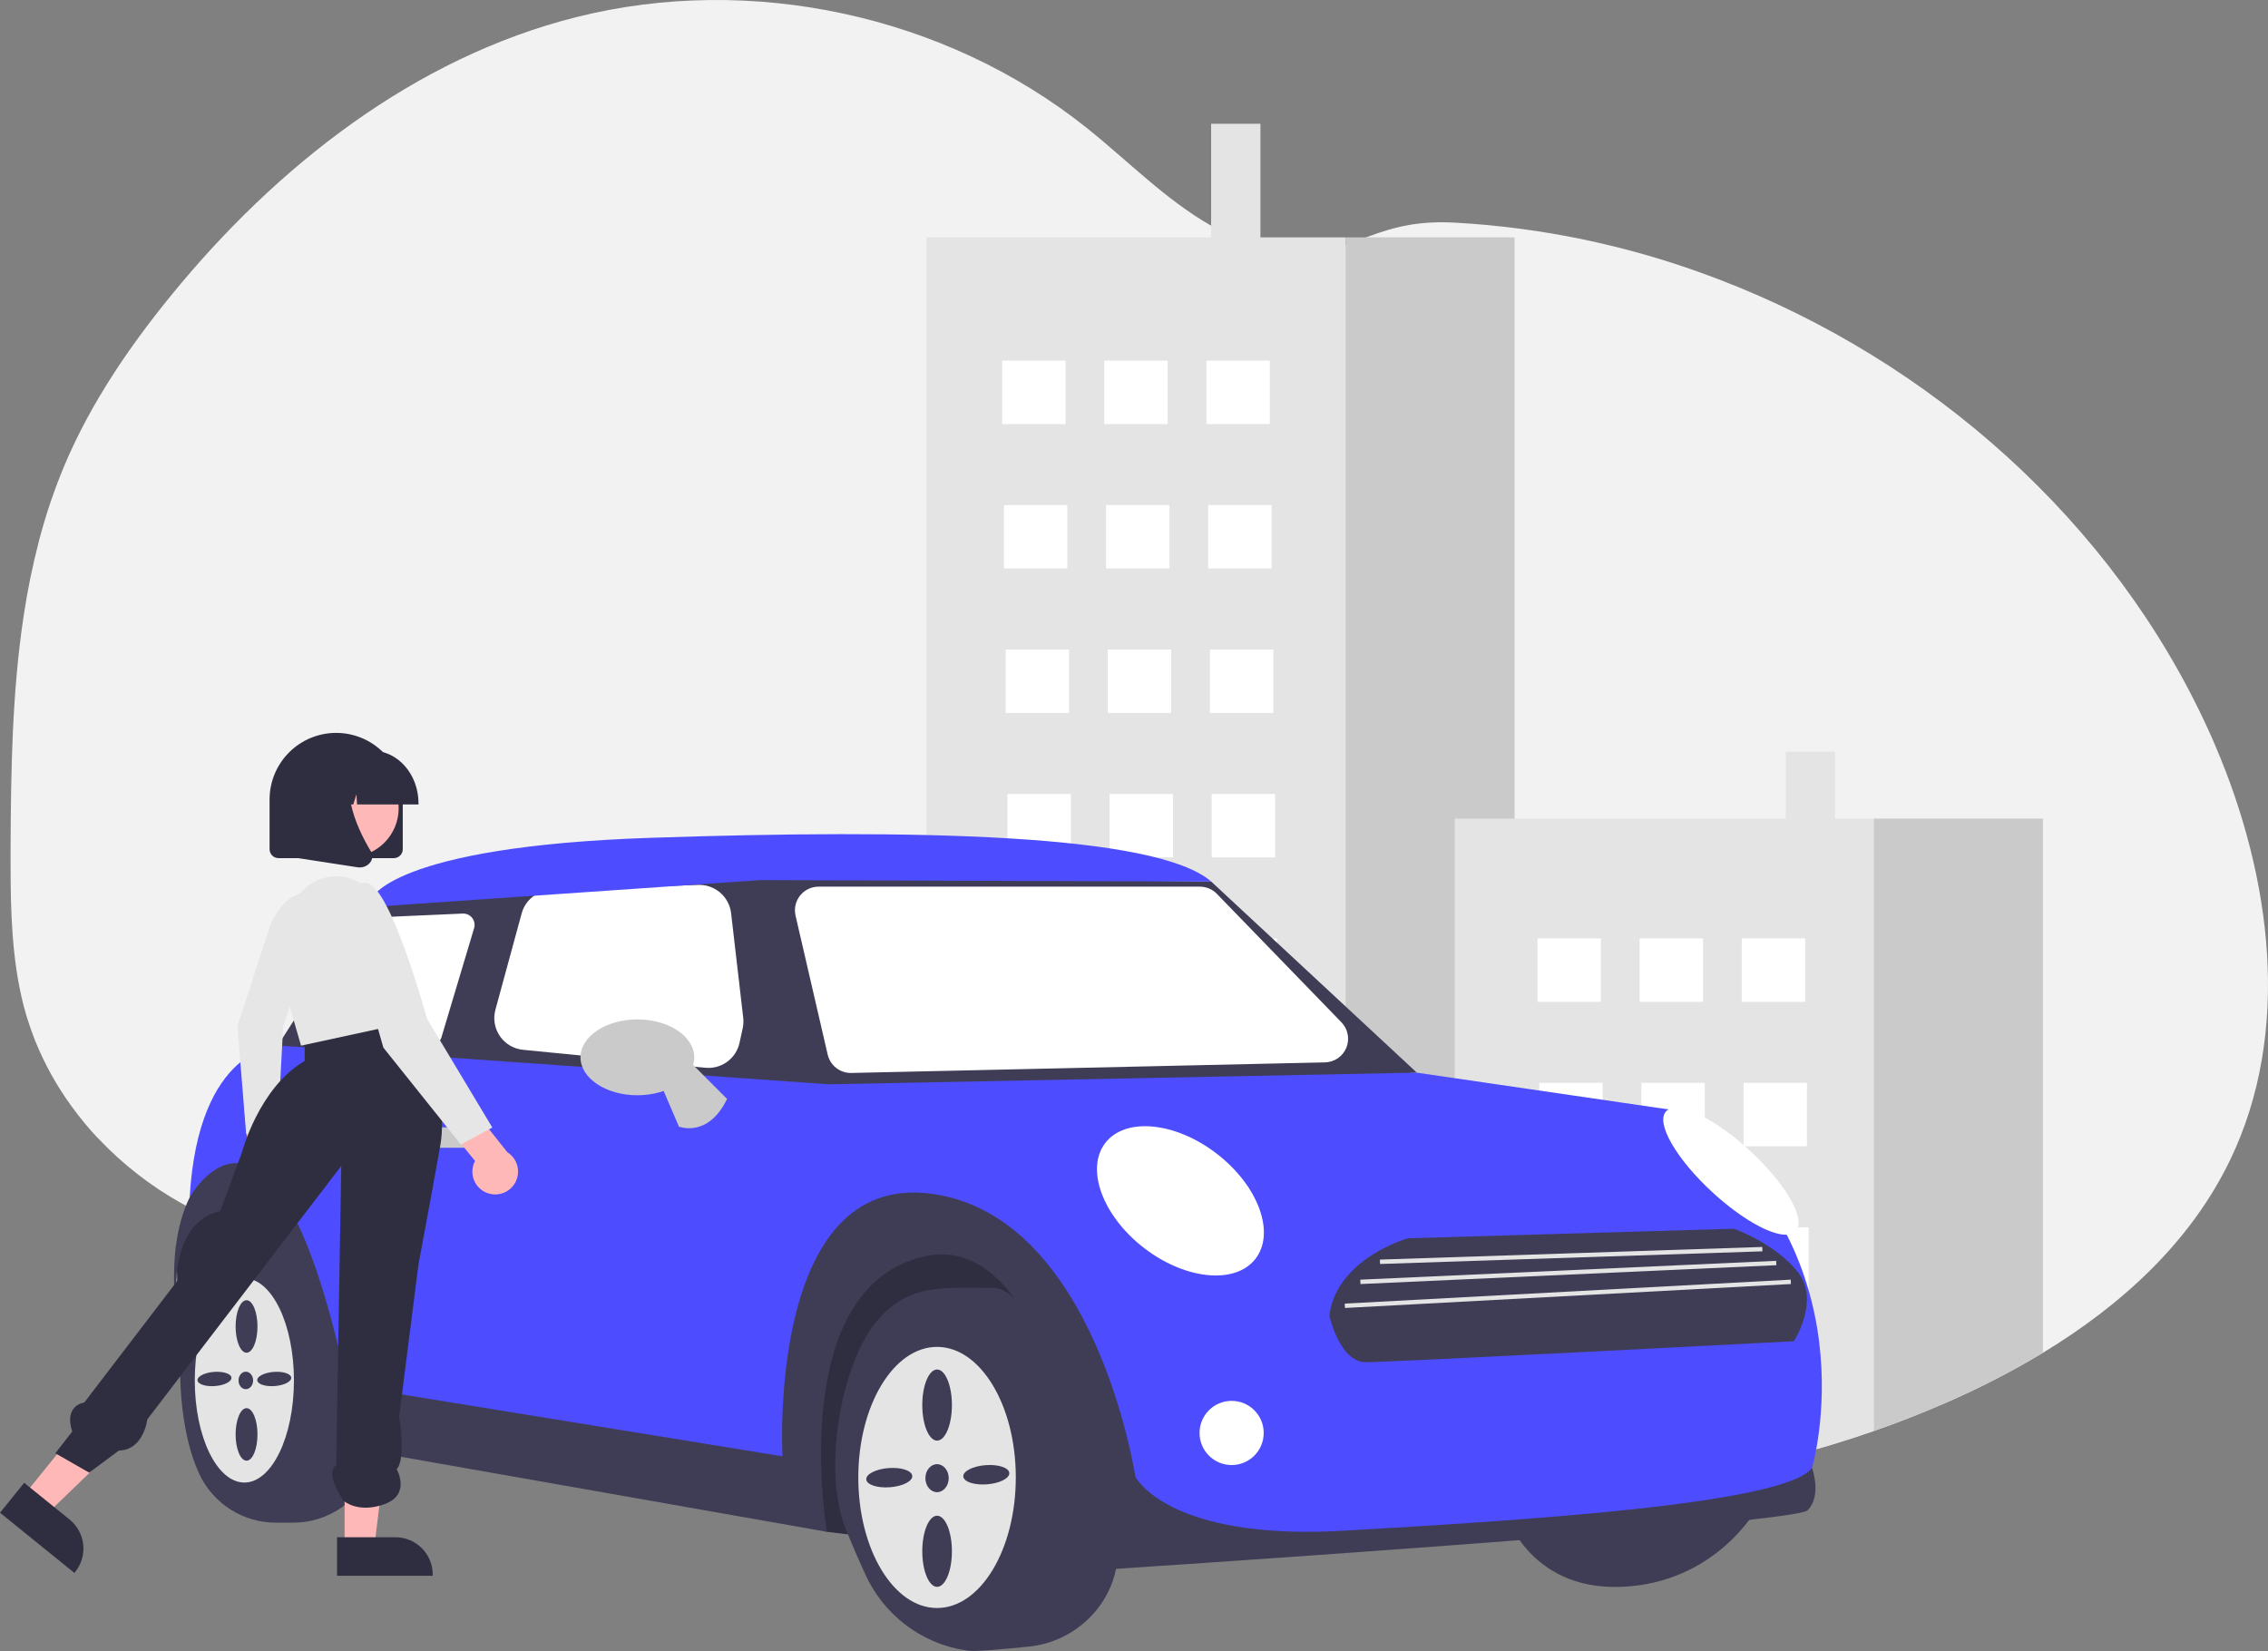 <svg width="489" height="356" viewBox="0 0 489 356" fill="none" xmlns="http://www.w3.org/2000/svg">
<rect x="0" y="0" width="489" height="356" fill="#808080" stroke="none"/>
<g clip-path="url(#clip0)">
<path d="M480.763 250.266C472.211 267.916 457.405 281.42 440.466 291.695C433.518 295.875 426.293 299.575 418.842 302.77C413.967 304.881 409.025 306.808 404.017 308.55C379.175 317.227 352.89 321.468 326.559 321.482C322.256 321.486 317.953 321.376 313.65 321.15C312.415 321.087 311.181 321.014 309.946 320.932C303.442 320.501 296.958 319.809 290.496 318.857C290.369 318.839 290.238 318.821 290.111 318.798C276.594 316.802 263.268 313.677 250.272 309.458C247.753 308.641 245.249 307.783 242.76 306.884C242.088 306.648 241.416 306.398 240.749 306.153C237.944 305.113 235.16 304.022 232.397 302.879C230.073 301.921 227.763 300.926 225.466 299.896C223.205 298.874 220.96 297.819 218.73 296.731C215.081 294.942 211.471 293.066 207.9 291.105C205.145 289.579 202.426 287.996 199.743 286.355C193.091 282.29 186.653 277.883 180.457 273.151C178.269 271.48 176.112 269.767 173.984 268.011C172.509 266.794 171.048 265.55 169.563 264.342C166.431 261.795 163.209 259.375 159.614 257.563C158.529 257.016 157.417 256.525 156.282 256.092C152.04 254.522 147.572 253.652 143.051 253.517C135.339 253.213 127.378 254.648 119.92 256.773C116.375 257.776 112.871 258.93 109.367 260.11C107.928 260.596 106.491 261.084 105.055 261.572C102.086 262.585 99.118 263.575 96.122 264.478C95.123 264.778 94.125 265.073 93.122 265.35C89.117 266.504 85.035 267.372 80.907 267.948C71.689 269.12 62.327 268.304 53.451 265.555L52.693 265.318C51.422 264.919 50.164 264.483 48.912 264.006L48.154 263.716C46.946 263.248 45.762 262.747 44.599 262.213L43.842 261.868C42.725 261.345 41.631 260.801 40.555 260.224C40.465 260.178 40.378 260.133 40.287 260.083C39.87 259.865 39.457 259.629 39.048 259.407C32.458 255.717 26.465 251.049 21.274 245.562C21.124 245.412 20.983 245.258 20.82 245.108C20.098 244.327 19.39 243.532 18.704 242.72C18.45 242.42 18.196 242.12 17.947 241.811C17.134 240.817 16.349 239.801 15.591 238.765C15.477 238.615 15.368 238.46 15.259 238.311C12.16 234.019 9.589 229.369 7.602 224.462C7.538 224.312 7.479 224.157 7.425 224.008C6.821 222.45 6.269 220.865 5.768 219.253C5.564 218.581 5.369 217.891 5.196 217.219C5.137 217.019 5.083 216.815 5.033 216.615C2.55 206.753 2.282 196.496 2.282 186.297V182.733C2.355 166.237 2.609 149.459 5.042 133.19C5.052 133.077 5.068 132.965 5.092 132.854C5.909 127.377 7.016 121.948 8.41 116.589C9.873 110.968 11.741 105.459 13.997 100.107C19.594 86.939 27.733 74.956 36.77 63.849C59.51 35.92 89.363 12.44 124.305 3.681C161.956 -5.777 203.801 3.286 234.172 27.474C243.127 34.603 251.202 43.003 261.129 48.661C261.465 48.856 261.805 49.047 262.15 49.233C263.462 49.946 264.802 50.594 266.172 51.176C267.986 51.952 269.853 52.597 271.759 53.106C277.792 54.727 284.096 54.873 290.111 52.861C290.601 52.693 291.091 52.516 291.577 52.321C292.607 51.912 293.592 51.531 294.54 51.176C301.013 48.765 305.997 47.594 313.863 48.016C332.544 49.069 350.96 52.925 368.495 59.454C369.203 59.713 369.911 59.981 370.615 60.249C416.327 77.753 455.63 112.512 476.047 157.178C476.592 158.359 477.116 159.548 477.622 160.747C489.8 189.181 494.194 222.541 480.763 250.266Z" fill="#F2F2F2"/>
<path d="M28.872 232.762V232.943L28.804 233.025L28.872 232.762Z" fill="#CACACA"/>
<path d="M109.367 260.11C107.928 260.596 106.491 261.084 105.055 261.572V260.11H109.367Z" fill="white"/>
<path d="M271.76 26.684H261.128V53.272H271.76V26.684Z" fill="#E4E4E4"/>
<path d="M290.11 51.176V318.798C276.594 316.802 263.268 313.677 250.271 309.458C247.752 308.641 245.248 307.783 242.759 306.884C242.088 306.648 241.416 306.398 240.749 306.153C237.943 305.113 235.159 304.021 232.397 302.879C230.073 301.921 227.762 300.926 225.466 299.896C223.205 298.874 220.96 297.819 218.73 296.731C215.081 294.942 211.47 293.066 207.9 291.105C205.145 289.579 202.426 287.996 199.743 286.355V51.176H290.11Z" fill="#E4E4E4"/>
<path d="M326.559 51.176V321.482C322.256 321.486 317.953 321.376 313.65 321.15C312.416 321.087 311.181 321.014 309.946 320.932C303.442 320.501 296.959 319.809 290.497 318.857C290.369 318.839 290.238 318.821 290.111 318.798V51.176H326.559Z" fill="#CACACA"/>
<path d="M229.739 77.763H216.07V91.437H229.739V77.763Z" fill="white"/>
<path d="M251.761 77.763H238.092V91.437H251.761V77.763Z" fill="white"/>
<path d="M273.783 77.763H260.114V91.437H273.783V77.763Z" fill="white"/>
<path d="M230.119 108.909H216.45V122.583H230.119V108.909Z" fill="white"/>
<path d="M252.141 108.909H238.472V122.583H252.141V108.909Z" fill="white"/>
<path d="M274.163 108.909H260.494V122.583H274.163V108.909Z" fill="white"/>
<path d="M230.498 140.055H216.83V153.728H230.498V140.055Z" fill="white"/>
<path d="M252.52 140.055H238.852V153.728H252.52V140.055Z" fill="white"/>
<path d="M274.542 140.055H260.874V153.728H274.542V140.055Z" fill="white"/>
<path d="M230.878 171.2H217.209V184.874H230.878V171.2Z" fill="white"/>
<path d="M252.9 171.2H239.231V184.874H252.9V171.2Z" fill="white"/>
<path d="M274.922 171.2H261.253V184.874H274.922V171.2Z" fill="white"/>
<path d="M231.258 202.346H217.589V216.019H231.258V202.346Z" fill="white"/>
<path d="M253.28 202.346H239.611V216.019H253.28V202.346Z" fill="white"/>
<path d="M275.302 202.346H261.633V216.019H275.302V202.346Z" fill="white"/>
<path d="M231.637 233.491H217.969V247.165H231.637V233.491Z" fill="white"/>
<path d="M253.66 233.491H239.991V247.165H253.66V233.491Z" fill="white"/>
<path d="M275.681 233.491H262.013V247.165H275.681V233.491Z" fill="white"/>
<path d="M232.017 264.637H218.349V278.311H232.017V264.637Z" fill="white"/>
<path d="M254.039 264.637H240.37V278.311H254.039V264.637Z" fill="white"/>
<path d="M276.061 264.637H262.392V278.311H276.061V264.637Z" fill="white"/>
<path d="M232.397 295.782V302.879C230.073 301.921 227.763 300.926 225.466 299.896C223.205 298.874 220.96 297.819 218.73 296.731V295.782H232.397Z" fill="white"/>
<path d="M254.42 295.782V309.458H250.271C247.752 308.641 245.248 307.783 242.759 306.884C242.088 306.648 241.416 306.398 240.749 306.153V295.782L254.42 295.782Z" fill="white"/>
<path d="M276.441 295.783H262.772V309.456H276.441V295.783Z" fill="white"/>
<path d="M395.662 162.084H385.031V177.842H395.662V162.084Z" fill="#E4E4E4"/>
<path d="M404.017 176.49V308.55C379.175 317.227 352.89 321.468 326.559 321.482C322.256 321.486 317.953 321.376 313.65 321.15V176.49H404.017Z" fill="#E4E4E4"/>
<path d="M440.465 176.49V291.695C433.518 295.875 426.293 299.575 418.841 302.77C413.967 304.881 409.025 306.808 404.017 308.55V176.49H440.465Z" fill="#CACACA"/>
<path d="M345.164 202.346H331.496V216.019H345.164V202.346Z" fill="white"/>
<path d="M367.186 202.346H353.517V216.019H367.186V202.346Z" fill="white"/>
<path d="M389.208 202.346H375.539V216.019H389.208V202.346Z" fill="white"/>
<path d="M345.544 233.491H331.875V247.165H345.544V233.491Z" fill="white"/>
<path d="M367.566 233.491H353.897V247.165H367.566V233.491Z" fill="white"/>
<path d="M389.588 233.491H375.919V247.165H389.588V233.491Z" fill="white"/>
<path d="M345.924 264.637H332.255V278.311H345.924V264.637Z" fill="white"/>
<path d="M367.945 264.637H354.276V278.311H367.945V264.637Z" fill="white"/>
<path d="M389.967 264.637H376.298V278.311H389.967V264.637Z" fill="white"/>
<path d="M346.303 295.783H332.634V309.456H346.303V295.783Z" fill="white"/>
<path d="M368.325 295.783H354.656V309.456H368.325V295.783Z" fill="white"/>
<path d="M390.347 295.783H376.678V309.456H390.347V295.783Z" fill="white"/>
<path d="M324.347 325.647C324.347 325.647 329.209 342.947 349.573 342.16C369.938 341.374 378.742 325.333 378.742 325.333L324.347 325.647Z" fill="#3F3D56"/>
<path d="M43.725 258.179L37.907 268.839L38.851 288.846L178.27 330.288L238.981 337.757L227.112 265.328L185.579 257.971L123.273 259.752L70.451 250.001L43.725 258.179Z" fill="#2F2E41"/>
<path d="M63.133 328.321H59.534C56.055 328.333 52.645 327.349 49.707 325.484C46.769 323.619 44.426 320.952 42.956 317.798C37.407 305.681 39.051 288.926 39.075 288.687C40.332 274.204 48.267 264.755 58.82 265.184C70.471 265.654 80.405 305.966 80.822 307.682C81.515 310.575 81.332 313.609 80.299 316.399C79.013 319.913 76.674 322.944 73.602 325.077C70.529 327.211 66.873 328.344 63.133 328.321V328.321Z" fill="#3F3D56"/>
<path d="M209.897 356C209.281 355.986 208.667 355.926 208.06 355.822C203.403 355.089 199.002 353.209 195.25 350.352C191.499 347.496 188.516 343.752 186.569 339.456C185.11 336.282 183.706 333.032 182.397 329.795C177.138 316.799 181.546 294.081 188.709 285.287C195.031 277.526 201.393 277.587 211.025 277.678C212.014 277.688 213.038 277.697 214.102 277.699C224.796 277.717 236.102 317.071 239.817 330.003C240.113 331.032 240.358 331.884 240.547 332.523C241.129 334.488 241.06 336.838 240.341 339.508C238.074 347.931 230.603 354.179 221.751 355.054C215.392 355.681 211.404 356 209.897 356Z" fill="#3F3D56"/>
<path d="M38.851 288.847C38.851 288.847 34.764 270.604 40.895 258.179L47.075 243.239L70.426 264.942L75.758 298.902L167.136 312.751C167.136 312.751 161.476 257.078 197.006 254.877C232.535 252.675 249.394 312.751 249.394 312.751L267.122 325.647L390.69 316.526C390.69 316.526 392.871 322.502 389.737 325.647C386.602 328.793 236.623 338.543 236.623 338.543C236.623 338.543 229.077 263.998 199.207 270.918C169.336 277.838 178.27 330.288 178.27 330.288L71.551 311.493C71.551 311.493 68.093 260.853 50.485 260.853C32.877 260.853 38.851 288.847 38.851 288.847Z" fill="#3F3D56"/>
<path d="M59.909 225.425L80.04 193.857L165.878 188.824L261.148 190.082L305.481 231.287L168.393 239.15L58.031 233.174L59.909 225.425Z" fill="#3F3D56"/>
<path d="M59.909 225.425C59.909 225.425 42.782 225.782 40.895 258.179C40.895 258.179 59.132 225.153 74.853 298.754L168.708 314.009C168.708 314.009 165.249 252.675 200.779 257.393C236.308 262.111 244.798 318.413 244.798 318.413C244.798 318.413 251.715 332.253 289.76 330.051C327.805 327.849 384.716 324.389 390.69 316.526C390.69 316.526 404.524 269.66 361.448 239.464L305.481 231.287L178.769 233.803L59.909 225.425Z" fill="#4D4DFF"/>
<path d="M102.836 247.485H92.146C91.856 247.486 91.569 247.43 91.301 247.32C91.033 247.21 90.789 247.048 90.584 246.843C90.379 246.639 90.216 246.396 90.105 246.128C89.994 245.86 89.936 245.573 89.936 245.283C89.936 244.993 89.994 244.707 90.105 244.439C90.216 244.171 90.379 243.928 90.584 243.724C90.789 243.519 91.033 243.357 91.301 243.247C91.569 243.137 91.856 243.081 92.146 243.082H102.836C103.418 243.084 103.976 243.317 104.387 243.729C104.798 244.142 105.029 244.701 105.029 245.283C105.029 245.866 104.798 246.425 104.387 246.837C103.976 247.25 103.418 247.483 102.836 247.485V247.485Z" fill="#CACACA"/>
<path d="M265.55 315.897C269.37 315.897 272.467 312.799 272.467 308.977C272.467 305.155 269.37 302.057 265.55 302.057C261.729 302.057 258.632 305.155 258.632 308.977C258.632 312.799 261.729 315.897 265.55 315.897Z" fill="white"/>
<path d="M262.123 275.023C257.387 275.023 251.733 273 246.672 269.101C237.742 262.219 233.99 252.057 238.309 246.449C242.627 240.841 253.406 241.878 262.336 248.759C266.652 252.085 269.901 256.265 271.485 260.529C273.079 264.818 272.8 268.683 270.699 271.41C268.828 273.84 265.744 275.023 262.123 275.023Z" fill="white"/>
<path d="M385.045 266.237C381.56 266.237 375.302 262.707 369.106 256.98C365.391 253.547 362.314 249.867 360.441 246.618C358.539 243.318 358.105 240.835 359.221 239.628C360.337 238.42 362.845 238.656 366.284 240.293C369.669 241.904 373.579 244.682 377.293 248.115C385.132 255.36 389.473 262.982 387.178 265.468C386.896 265.738 386.561 265.947 386.193 266.079C385.826 266.212 385.434 266.265 385.045 266.237V266.237Z" fill="white"/>
<path d="M92.835 225.418C92.76 225.418 92.685 225.415 92.609 225.408L69.874 223.293C69.459 223.255 69.061 223.111 68.717 222.875C68.373 222.639 68.096 222.32 67.91 221.946C67.725 221.573 67.638 221.159 67.657 220.742C67.677 220.326 67.802 219.922 68.022 219.567L80.842 198.89C81.052 198.552 81.341 198.269 81.684 198.068C82.028 197.867 82.415 197.753 82.813 197.735L99.77 196.987C100.16 196.97 100.548 197.046 100.903 197.21C101.257 197.373 101.567 197.619 101.807 197.927C102.047 198.235 102.21 198.596 102.282 198.98C102.354 199.363 102.333 199.759 102.221 200.133L95.179 223.673C95.026 224.177 94.716 224.618 94.294 224.933C93.873 225.247 93.361 225.417 92.835 225.418Z" fill="white"/>
<path d="M152.747 230.263C152.522 230.263 152.296 230.252 152.069 230.23L112.764 226.359C111.77 226.261 110.81 225.948 109.95 225.441C109.09 224.933 108.351 224.245 107.785 223.422C107.219 222.6 106.839 221.664 106.671 220.68C106.504 219.695 106.553 218.686 106.815 217.723L112.47 196.967C112.85 195.551 113.676 194.295 114.825 193.385C115.974 192.474 117.386 191.958 118.851 191.912L150.572 190.804C152.293 190.752 153.971 191.347 155.277 192.47C156.582 193.593 157.421 195.164 157.628 196.874L160.245 219.462C160.333 220.216 160.295 220.979 160.133 221.72L159.445 224.865C159.11 226.394 158.264 227.762 157.046 228.744C155.827 229.725 154.311 230.261 152.747 230.263Z" fill="white"/>
<path d="M183.423 231.355C182.272 231.352 181.157 230.96 180.256 230.244C179.356 229.528 178.723 228.529 178.46 227.409L171.526 197.426C171.353 196.679 171.351 195.903 171.52 195.155C171.689 194.408 172.025 193.707 172.501 193.107C172.978 192.507 173.585 192.023 174.275 191.689C174.965 191.356 175.722 191.183 176.488 191.183H258.714C259.395 191.185 260.07 191.322 260.698 191.588C261.326 191.854 261.894 192.242 262.37 192.731L289.227 220.431C289.917 221.143 290.384 222.041 290.572 223.014C290.76 223.988 290.659 224.995 290.283 225.912C289.907 226.829 289.272 227.617 288.455 228.178C287.638 228.739 286.676 229.05 285.685 229.072L183.536 231.354C183.498 231.355 183.46 231.355 183.423 231.355Z" fill="white"/>
<path d="M79.339 194.957L80.041 193.857C80.041 193.857 84.128 182.533 140.41 180.646C196.691 178.759 249.2 179.703 261.148 190.082L163.991 189.768L81.927 195.429L79.339 194.957Z" fill="#4D4DFF"/>
<path d="M52.686 275.636C46.782 275.636 41.996 285.494 41.996 297.654C41.996 309.814 46.782 319.671 52.686 319.671C58.59 319.671 63.376 309.814 63.376 297.654C63.376 285.494 58.59 275.636 52.686 275.636ZM53.158 280.354C54.46 280.354 55.516 282.889 55.516 286.016C55.516 289.143 54.46 291.677 53.158 291.677C51.855 291.677 50.799 289.143 50.799 286.016C50.799 282.889 51.855 280.354 53.158 280.354ZM54.572 297.654C54.572 298.696 53.869 299.541 53 299.541C52.132 299.541 51.428 298.696 51.428 297.654C51.428 296.611 52.132 295.766 53 295.766C53.869 295.766 54.572 296.611 54.572 297.654V297.654ZM46.358 298.865C44.336 299.021 42.645 298.465 42.58 297.622C42.515 296.779 44.101 295.969 46.123 295.813C48.144 295.657 49.836 296.213 49.901 297.056C49.966 297.899 48.38 298.709 46.358 298.865L46.358 298.865ZM53.158 314.953C51.855 314.953 50.799 312.418 50.799 309.291C50.799 306.165 51.855 303.63 53.158 303.63C54.46 303.63 55.516 306.165 55.516 309.291C55.516 312.418 54.46 314.953 53.158 314.953H53.158ZM59.249 298.865C57.228 299.021 55.536 298.465 55.471 297.622C55.406 296.779 56.992 295.969 59.014 295.813C61.035 295.657 62.727 296.213 62.792 297.056C62.857 297.899 61.271 298.709 59.249 298.865L59.249 298.865Z" fill="#E4E4E4"/>
<path d="M202.036 290.419C192.659 290.419 185.058 303.023 185.058 318.57C185.058 334.118 192.659 346.721 202.036 346.721C211.414 346.721 219.015 334.118 219.015 318.57C219.015 303.023 211.414 290.419 202.036 290.419ZM191.893 320.683C189.155 320.894 186.863 320.141 186.775 318.999C186.687 317.858 188.835 316.761 191.574 316.549C194.312 316.338 196.604 317.091 196.692 318.233C196.78 319.374 194.631 320.471 191.893 320.683ZM202.046 342.16C200.282 342.16 198.852 338.727 198.852 334.491C198.852 330.256 200.282 326.822 202.046 326.822C203.811 326.822 205.241 330.256 205.241 334.491C205.241 338.727 203.811 342.16 202.046 342.16V342.16ZM199.521 318.727C199.521 317.06 200.647 315.708 202.036 315.708C203.426 315.708 204.552 317.06 204.552 318.727C204.552 320.395 203.426 321.747 202.036 321.747C200.647 321.747 199.521 320.395 199.521 318.727ZM202.046 310.632C200.282 310.632 198.852 307.199 198.852 302.963C198.852 298.728 200.282 295.295 202.046 295.295C203.811 295.295 205.241 298.728 205.241 302.963C205.241 307.199 203.811 310.632 202.046 310.632V310.632ZM212.814 320.054C210.075 320.265 207.784 319.511 207.695 318.37C207.607 317.229 209.756 316.132 212.494 315.92C215.233 315.709 217.524 316.462 217.612 317.604C217.7 318.745 215.552 319.842 212.814 320.054Z" fill="#E4E4E4"/>
<path d="M142.61 234.117L146.383 242.924C146.383 242.924 152.672 245.441 156.759 236.948L148.477 228.662L142.61 234.117Z" fill="#CACACA"/>
<path d="M137.423 236.162C130.661 236.162 125.16 232.493 125.16 227.984C125.16 223.475 130.661 219.806 137.423 219.806C144.184 219.806 149.685 223.475 149.685 227.984C149.685 232.493 144.184 236.162 137.423 236.162Z" fill="#CACACA"/>
<path d="M373.869 264.942L303.57 266.998C303.57 266.998 288.186 271.315 286.616 283.649C286.616 283.649 288.814 293.722 294.465 293.722C300.117 293.722 386.773 289.199 386.773 289.199C386.773 289.199 392.425 280.565 387.715 274.398C383.005 268.231 373.869 264.942 373.869 264.942Z" fill="#3F3D56"/>
<path d="M379.955 268.872L297.515 271.598L297.546 272.541L379.987 269.815L379.955 268.872Z" fill="#E4E4E4"/>
<path d="M382.954 271.862L293.292 275.925L293.335 276.868L382.997 272.804L382.954 271.862Z" fill="#E4E4E4"/>
<path d="M386.093 275.922L289.939 281.087L289.99 282.03L386.143 276.865L386.093 275.922Z" fill="#E4E4E4"/>
<path d="M52.186 255.018C51.802 254.525 51.531 253.953 51.392 253.343C51.252 252.733 51.248 252.101 51.38 251.489C51.512 250.878 51.776 250.303 52.154 249.805C52.532 249.306 53.014 248.897 53.567 248.605L52.674 238.87L58.456 236.884L59.524 250.65C59.953 251.613 60.013 252.699 59.694 253.702C59.376 254.706 58.7 255.558 57.795 256.097C56.89 256.635 55.819 256.823 54.785 256.624C53.751 256.425 52.826 255.854 52.185 255.019L52.186 255.018Z" fill="#FFB8B8"/>
<path d="M58.393 199.14C58.393 199.14 62.36 190.81 65.886 193.739C69.412 196.667 61.052 221.299 61.052 221.299L59.781 245.211L53.081 244.541L51.186 221.246L58.393 199.14Z" fill="#E6E6E6"/>
<path d="M5.172 322.378L10.146 326.405L28.043 309.128L20.702 303.185L5.172 322.378Z" fill="#FFB8B8"/>
<path d="M5.217 319.725L15.013 327.657C16.668 328.998 17.724 330.941 17.947 333.06C18.17 335.179 17.542 337.3 16.202 338.956L16.038 339.159L0 326.173L5.217 319.725Z" fill="#2F2E41"/>
<path d="M74.3 333.559H80.699L83.742 308.864H74.298L74.3 333.559Z" fill="#FFB8B8"/>
<path d="M72.667 331.468H85.27C87.4 331.468 89.443 332.315 90.949 333.821C92.455 335.328 93.302 337.371 93.302 339.502V339.764H72.667L72.667 331.468Z" fill="#2F2E41"/>
<path d="M85.528 217.797C85.528 217.797 97.534 232.417 94.924 247.039C92.314 261.662 90.226 272.627 90.226 272.627L86.052 305.523C86.052 305.523 87.618 314.483 85.531 316.791C85.531 316.791 88.662 322.233 82.921 324.321C77.179 326.41 74.078 323.601 74.078 323.601C74.078 323.601 69.869 317.534 72.479 315.97L73.578 251.405L31.764 306.045C31.764 306.045 30.995 312.69 25.637 312.762L19.236 317.533L11.928 313.355L15.582 308.655C15.582 308.655 13.494 303.433 18.192 302.389L45.336 266.882L52.121 248.605C52.121 248.605 55.775 234.507 65.693 228.763V222.651L85.528 217.797Z" fill="#2F2E41"/>
<path d="M64.91 192.472C66.49 190.603 68.703 189.382 71.125 189.039C73.548 188.697 76.012 189.258 78.048 190.616L78.482 190.906C83.115 196.155 86.229 202.568 87.488 209.457L89.443 220.148L64.909 225.464L59.158 205.621C58.428 203.102 58.604 200.407 59.655 198.005C60.706 195.603 62.565 193.645 64.909 192.472L64.91 192.472Z" fill="#E6E6E6"/>
<path d="M105.217 257.291C104.537 257.069 103.914 256.7 103.392 256.211C102.869 255.721 102.461 255.123 102.195 254.459C101.928 253.794 101.811 253.08 101.851 252.365C101.891 251.65 102.087 250.953 102.425 250.322L95.348 241.658L99.562 236.071L109.385 248.448C110.406 249.087 111.158 250.078 111.497 251.234C111.837 252.39 111.74 253.631 111.227 254.721C110.713 255.811 109.818 256.675 108.71 257.148C107.602 257.622 106.36 257.673 105.217 257.291H105.217Z" fill="#FFB8B8"/>
<path d="M75.35 200.304C75.35 200.304 73.784 189.861 79.004 190.383C84.223 190.905 92.053 219.625 92.053 219.625L106.147 243.123L99.361 246.778L82.657 225.891L75.35 200.304Z" fill="#E6E6E6"/>
<path d="M84.909 185.036H60.052C59.541 185.036 59.051 184.832 58.689 184.471C58.328 184.109 58.124 183.619 58.123 183.107V172.389C58.123 168.58 59.636 164.927 62.329 162.234C65.021 159.54 68.673 158.027 72.48 158.027C76.288 158.027 79.94 159.54 82.632 162.234C85.325 164.927 86.837 168.58 86.837 172.389V172.389V183.107C86.837 183.619 86.633 184.109 86.272 184.471C85.91 184.832 85.42 185.036 84.909 185.036V185.036Z" fill="#2F2E41"/>
<path d="M75.431 184.787C81.244 184.787 85.957 180.073 85.957 174.257C85.957 168.442 81.244 163.727 75.431 163.727C69.617 163.727 64.905 168.442 64.905 174.257C64.905 180.073 69.617 184.787 75.431 184.787Z" fill="#FFB8B8"/>
<path d="M90.233 173.461H76.986L76.85 171.278L76.171 173.461H74.132L73.863 169.134L72.516 173.461H68.57V173.247C68.57 166.982 73.01 161.886 78.47 161.886H80.337C85.795 161.886 90.237 166.982 90.237 173.247L90.233 173.461Z" fill="#2F2E41"/>
<path d="M77.535 187.037C77.374 187.037 77.212 187.025 77.052 187L61.285 184.57V168.142C61.285 166.464 61.951 164.854 63.137 163.667C64.324 162.481 65.933 161.814 67.61 161.814H78.641L78.213 162.252C72.234 168.34 76.739 178.214 79.955 183.559C80.192 183.943 80.298 184.393 80.26 184.842C80.221 185.291 80.039 185.716 79.741 186.055C79.467 186.369 79.128 186.62 78.747 186.79C78.367 186.96 77.953 187.045 77.536 187.039L77.535 187.037Z" fill="#2F2E41"/>
</g>
<defs>
<clipPath id="clip0">
<rect width="489" height="356" fill="white"/>
</clipPath>
</defs>
</svg>
